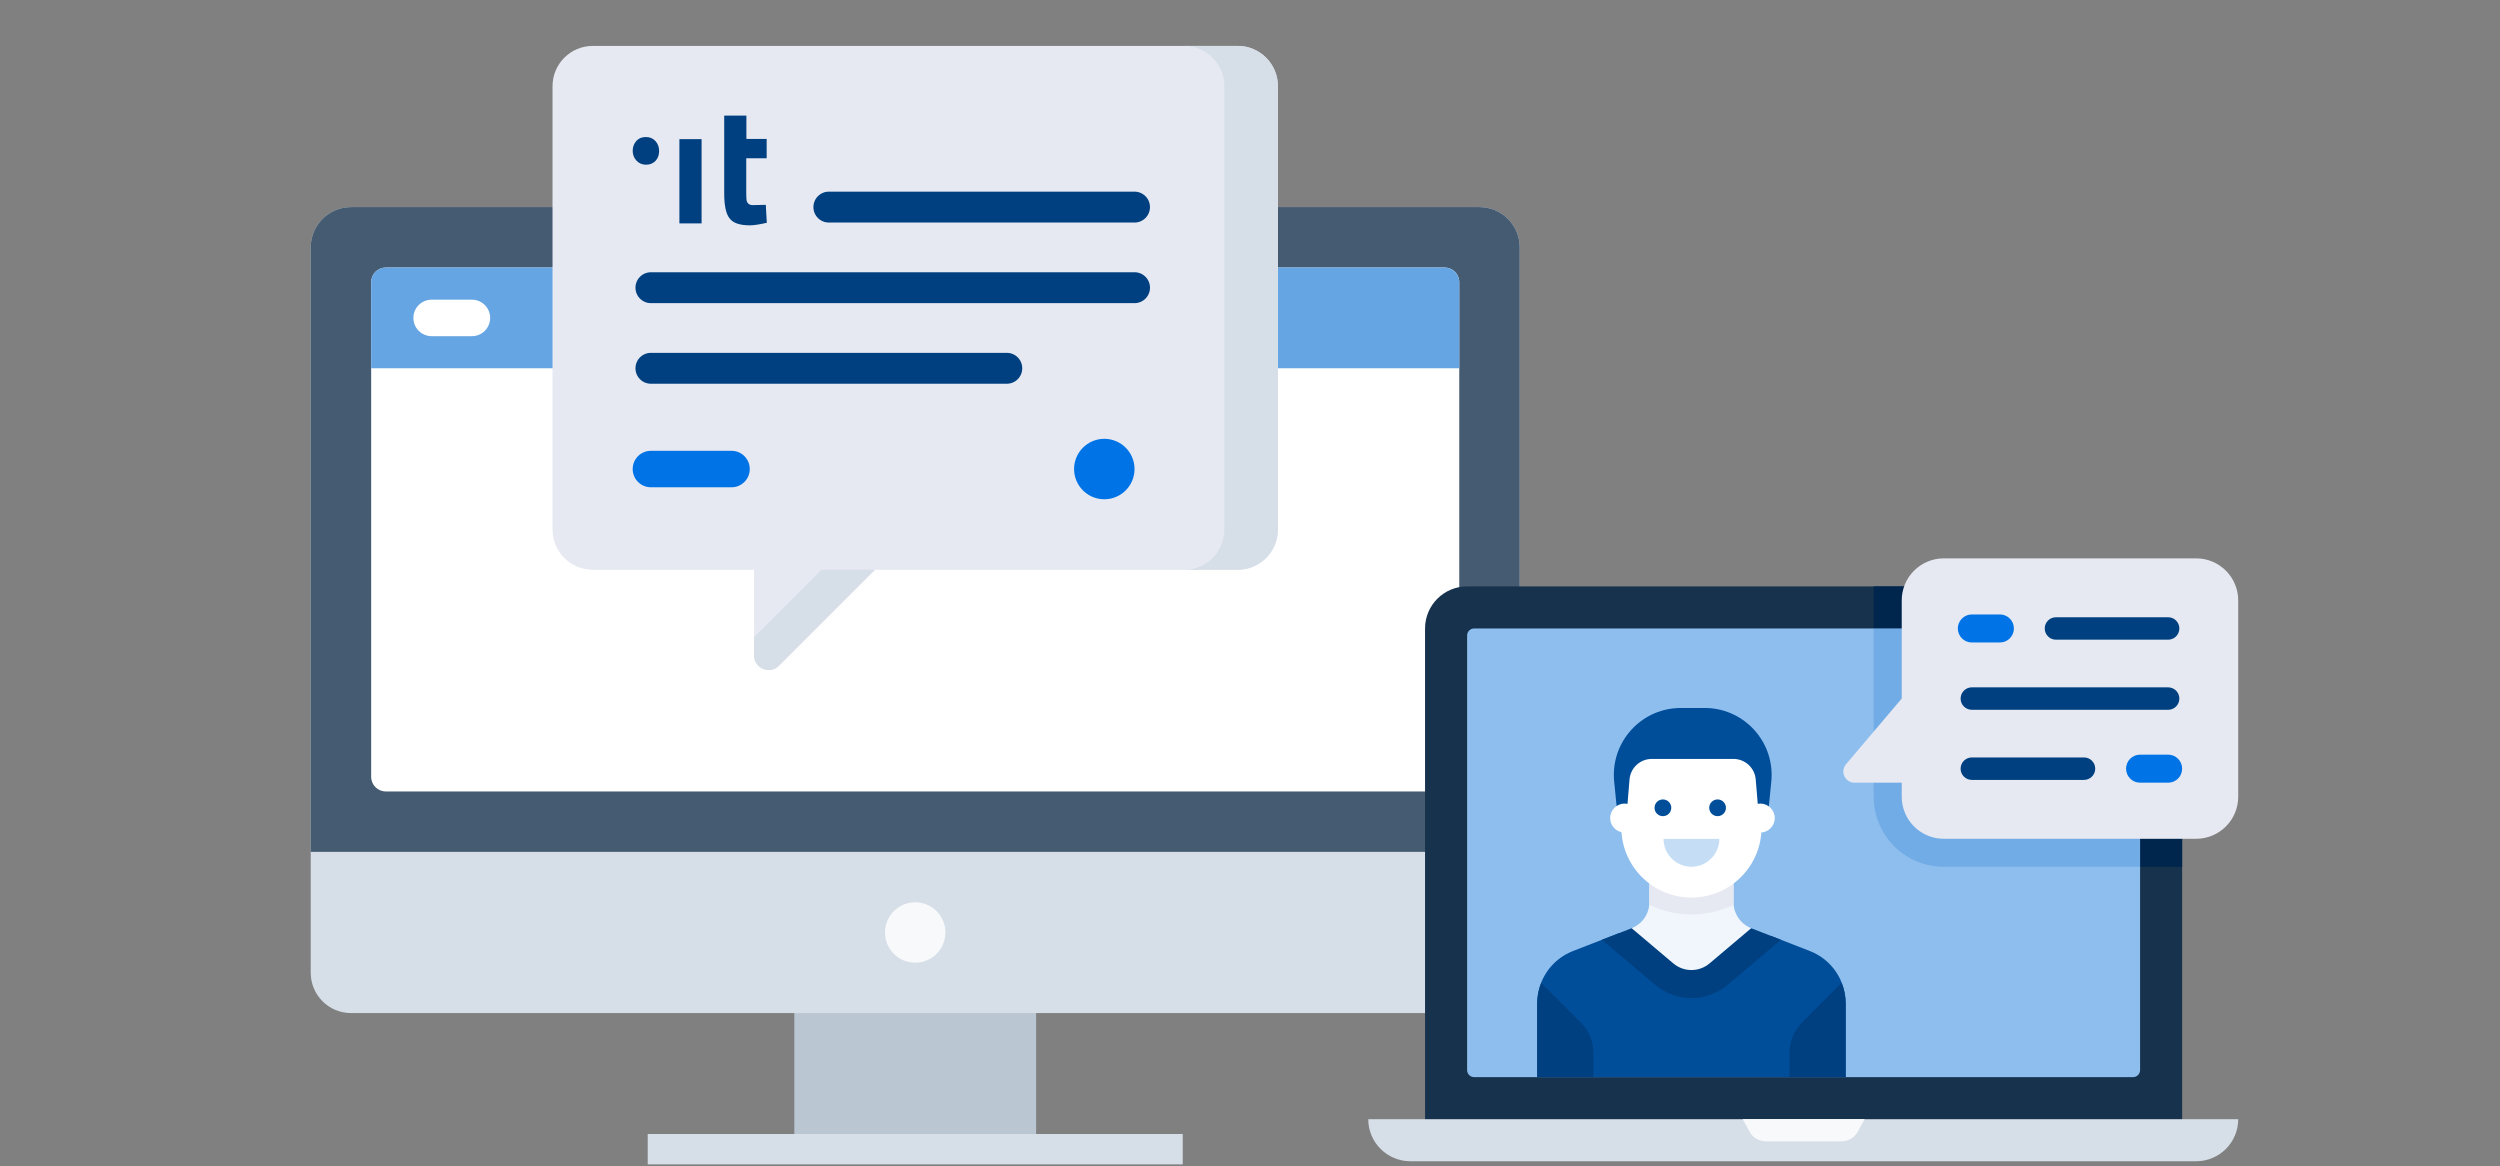 <?xml version="1.0" encoding="UTF-8" standalone="no"?>
<svg
   xmlns:dc="http://purl.org/dc/elements/1.1/"
   xmlns:cc="http://creativecommons.org/ns#"
   xmlns:rdf="http://www.w3.org/1999/02/22-rdf-syntax-ns#"
   xmlns:svg="http://www.w3.org/2000/svg"
   xmlns="http://www.w3.org/2000/svg"
   xmlns:sodipodi="http://sodipodi.sourceforge.net/DTD/sodipodi-0.dtd"
   xmlns:inkscape="http://www.inkscape.org/namespaces/inkscape"
   width="448px"
   height="209px"
   viewBox="0 0 448 209"
   version="1.1"
   id="svg139"
   sodipodi:docname="come-partecipo-wizard.svg"
   inkscape:version="1.0.2 (e86c870879, 2021-01-15)">
  <rect x="0" y="0" width="448" height="209" fill="#808080" stroke="none"/>
  <sodipodi:namedview
     pagecolor="#ffffff"
     bordercolor="#666666"
     borderopacity="1"
     objecttolerance="10"
     gridtolerance="10"
     guidetolerance="10"
     inkscape:pageopacity="0"
     inkscape:pageshadow="2"
     inkscape:window-width="1920"
     inkscape:window-height="1016"
     id="namedview141"
     showgrid="false"
     inkscape:zoom="2.4338363"
     inkscape:cx="173.81687"
     inkscape:cy="95.797486"
     inkscape:window-x="0"
     inkscape:window-y="27"
     inkscape:window-maximized="1"
     inkscape:current-layer="Group-44" />
  <!-- Generator: Sketch 50 (54983) - http://www.bohemiancoding.com/sketch -->
  <title
     id="title2">Group 44</title>
  <desc
     id="desc4">Created with Sketch.</desc>
  <defs
     id="defs6" />
  <g
     id="Page-1"
     stroke="none"
     stroke-width="1"
     fill="none"
     fill-rule="evenodd">
    <g
       id="Group-44"
       transform="translate(-1,-2)">
      <g
         id="italia.it-logo"
         transform="translate(114.5,17)">
        <g
           id="g8" />
      </g>
      <g
         id="Group-35"
         transform="translate(56.5,10)">
        <g
           id="chat-(1)"
           transform="translate(0.182)">
          <rect
             id="Rectangle-path"
             fill="#bbc6d3"
             fill-rule="nonzero"
             x="86.66"
             y="171.198"
             width="43.33"
             height="26.36" />
          <path
             d="m 209.427,29.112 c 3.989,0 7.222,3.233 7.222,7.222 V 166.323 c 0,3.989 -3.233,7.222 -7.222,7.222 H 7.222 C 3.233,173.545 0,170.311 0,166.323 V 36.334 c 0,-3.989 3.233,-7.222 7.222,-7.222 0,0 202.206,0 202.206,0 z"
             id="Shape"
             fill="#d6dee8"
             fill-rule="nonzero" />
          <circle
             id="Oval"
             fill="#f7f9fa"
             fill-rule="nonzero"
             cx="108.325"
             cy="159.102"
             r="5.417" />
          <path
             d="M 216.649,144.658 V 36.334 c 0,-3.989 -3.233,-7.222 -7.222,-7.222 H 7.222 C 3.233,29.112 0,32.345 0,36.334 V 144.658 Z"
             id="path14"
             fill="#455b71"
             fill-rule="nonzero" />
          <path
             d="m 10.832,42.56 v 88.65 c 0,1.445 1.171,2.615 2.615,2.615 H 203.202 c 1.445,0 2.615,-1.171 2.615,-2.615 V 42.56 c 0,-1.445 -1.171,-2.615 -2.615,-2.615 H 13.448 c -1.445,0 -2.615,1.171 -2.615,2.615 z"
             id="path16"
             fill="#ffffff"
             fill-rule="nonzero" />
          <path
             d="M 205.817,57.999 H 10.832 V 42.56 c 0,-1.445 1.171,-2.615 2.615,-2.615 H 203.201 c 1.445,0 2.615,1.171 2.615,2.615 z"
             id="path18"
             fill="#66a5e3"
             fill-rule="nonzero" />
          <path
             d="m 28.886,52.241 h -7.221 c -1.806,0 -3.269,-1.464 -3.269,-3.269 0,-1.806 1.464,-3.269 3.269,-3.269 h 7.221 c 1.806,0 3.269,1.464 3.269,3.269 0,1.806 -1.464,3.269 -3.269,3.269 z"
             id="path20"
             fill="#ffffff"
             fill-rule="nonzero" />
          <polygon
             id="polygon22"
             fill="#d6dee8"
             fill-rule="nonzero"
             points="156.261,195.21 156.261,200.653 60.389,200.653 60.389,195.21 " />
          <path
             d="M 166.098,0.226 H 50.552 c -3.989,0 -7.222,3.233 -7.222,7.222 v 79.438 c 0,3.989 3.233,7.222 7.222,7.222 h 28.886 v 15.35 c 0,2.33 2.817,3.497 4.465,1.85 L 101.103,94.107 h 64.995 c 3.989,0 7.222,-3.233 7.222,-7.222 V 7.447 c 0,-3.989 -3.233,-7.222 -7.222,-7.222 z"
             id="path24"
             fill="#e6e9f2"
             fill-rule="nonzero" />
          <path
             d="M 66.067,32.006 V 16.927 h 3.975 V 32.033 H 66.067 Z M 81.679,20.361 h -3.633 v 6.198 c 0,0.617 0.026,1.02 0.053,1.288 0.026,0.241 0.132,0.456 0.316,0.644 0.184,0.188 0.474,0.268 0.869,0.268 l 2.264,-0.054 0.184,3.22 c -1.316,0.295 -2.343,0.456 -3.028,0.456 -1.79,0 -3.001,-0.402 -3.633,-1.234 -0.658,-0.805 -0.974,-2.307 -0.974,-4.508 V 12.715 h 3.975 v 4.186 h 3.633 v 3.461 z m -21.589,1.154 c -0.685,0 -1.264,-0.241 -1.711,-0.724 -0.448,-0.483 -0.685,-1.073 -0.685,-1.771 0,-0.698 0.237,-1.288 0.658,-1.771 0.448,-0.483 1.027,-0.698 1.711,-0.698 0.685,0 1.264,0.241 1.711,0.724 0.448,0.483 0.658,1.073 0.658,1.798 0,0.724 -0.211,1.288 -0.658,1.771 -0.421,0.429 -0.974,0.671 -1.685,0.671 z"
             id="path26"
             fill="#004080" />
          <g
             id="Group"
             transform="translate(79.128)"
             fill="#d6dee8"
             fill-rule="nonzero">
            <path
               d="m 0.31,106.182 v 3.276 c 0,2.33 2.817,3.497 4.465,1.85 L 21.975,94.107 h -9.59 z"
               id="path28" />
            <path
               d="m 86.97,0.226 h -9.59 c 3.989,0 7.222,3.233 7.222,7.222 v 79.438 c 0,3.989 -3.233,7.222 -7.222,7.222 h 9.59 c 3.989,0 7.222,-3.233 7.222,-7.222 V 7.447 c 0,-3.989 -3.233,-7.222 -7.222,-7.222 z"
               id="path30" />
          </g>
          <g
             id="g44"
             transform="translate(56.356,25.002)"
             fill-rule="nonzero">
            <g
               id="Group-36"
               transform="translate(0.969)">
              <path
                 d="M 90.298,7.38 H 35.525 c -1.806,0 -3.269,-1.464 -3.269,-3.269 0,-1.806 1.464,-3.269 3.269,-3.269 h 54.773 c 1.806,0 3.269,1.464 3.269,3.269 -4.23e-4,1.806 -1.464,3.269 -3.27,3.269 z"
                 id="path33"
                 stroke="#e6e9f2"
                 fill="#004080" />
              <path
                 d="M 67.413,36.265 H 3.639 c -1.806,0 -3.269,-1.464 -3.269,-3.269 0,-1.806 1.464,-3.269 3.269,-3.269 h 63.773 c 1.806,0 3.269,1.464 3.269,3.269 0,1.806 -1.464,3.269 -3.269,3.269 z"
                 id="path35"
                 stroke="#e6e9f2"
                 fill="#004080" />
              <path
                 d="M 90.304,21.822 H 3.639 c -1.806,0 -3.269,-1.464 -3.269,-3.269 0,-1.806 1.464,-3.269 3.269,-3.269 h 86.664 c 1.806,0 3.269,1.464 3.269,3.269 0,1.806 -1.464,3.269 -3.269,3.269 z"
                 id="path37"
                 stroke="#e6e9f2"
                 fill="#004080" />
              <path
                 d="M 18.083,54.32 H 3.639 c -1.806,0 -3.269,-1.464 -3.269,-3.269 0,-1.806 1.464,-3.269 3.269,-3.269 h 14.443 c 1.806,0 3.269,1.464 3.269,3.269 0,1.806 -1.464,3.269 -3.269,3.269 z"
                 id="path39"
                 fill="#0073e6" />
              <circle
                 id="circle41"
                 fill="#0073e6"
                 cx="84.885"
                 cy="51.05"
                 r="5.416" />
            </g>
          </g>
        </g>
        <g
           id="video-conference"
           transform="translate(188.818,92)">
          <path
             d="M 146.723,103.07 H 11.05 V 12.621 c 0,-4.163 3.375,-7.537 7.537,-7.537 H 139.185 c 4.163,0 7.537,3.375 7.537,7.537 z"
             id="path47"
             fill="#17324d"
             fill-rule="nonzero" />
          <path
             d="M 139.185,5.084 H 91.448 V 42.771 c 0,6.938 5.624,12.562 12.562,12.562 h 42.712 V 12.621 c 3.1e-4,-4.163 -3.374,-7.537 -7.537,-7.537 z"
             id="path49"
             fill="#00264d"
             fill-rule="nonzero" />
          <path
             d="M 137.929,93.02 H 19.843 c -0.694,0 -1.256,-0.563 -1.256,-1.256 V 13.877 c 0,-0.694 0.563,-1.256 1.256,-1.256 H 137.929 c 0.694,0 1.256,0.563 1.256,1.256 v 77.886 c 3.1e-4,0.694 -0.562,1.256 -1.256,1.256 z"
             id="path51"
             fill="#8ebeed"
             fill-rule="nonzero" />
          <path
             d="M 137.929,12.621 H 91.448 v 30.15 c 0,6.938 5.624,12.562 12.562,12.562 h 35.174 V 13.877 c 3.1e-4,-0.694 -0.562,-1.256 -1.256,-1.256 z"
             id="path53"
             fill="#0066cc"
             fill-rule="nonzero"
             opacity="0.2" />
          <g
             id="g59"
             fill-rule="nonzero">
            <path
               d="M 156.772,100.557 H 0.874 v 0 c 0,4.163 3.375,7.537 7.537,7.537 H 149.235 c 4.163,0 7.537,-3.375 7.537,-7.537 z"
               id="path55"
               fill="#d6dee8" />
            <path
               d="M 96.473,7.596 V 25.183 l -9.996,11.781 c -0.715,0.842 -0.611,2.104 0.231,2.819 0.361,0.307 0.82,0.475 1.294,0.475 h 8.471 v 2.512 c 0,4.163 3.375,7.537 7.537,7.537 h 45.224 c 4.163,0 7.537,-3.375 7.537,-7.537 V 7.596 c 0,-4.163 -3.375,-7.537 -7.537,-7.537 h -45.224 c -4.163,0 -7.538,3.374 -7.538,7.537 z"
               id="path57"
               fill="#e6e9f2" />
          </g>
          <g
             id="g65"
             transform="translate(106.268,10.04)"
             fill-rule="nonzero">
            <path
               d="M 37.942,5.094 H 17.842 c -1.389,0 -2.512,-1.125 -2.512,-2.512 0,-1.387 1.124,-2.512 2.512,-2.512 h 20.1 c 1.389,0 2.512,1.125 2.512,2.512 0,1.387 -1.124,2.512 -2.512,2.512 z"
               id="path61"
               stroke="#e6e9f2"
               fill="#004080" />
            <path
               d="M 7.793,5.094 H 2.768 c -1.389,0 -2.512,-1.125 -2.512,-2.512 0,-1.387 1.124,-2.512 2.512,-2.512 h 5.025 c 1.389,0 2.512,1.125 2.512,2.512 0,1.387 -1.124,2.512 -2.512,2.512 z"
               id="path63"
               fill="#0073e6" />
          </g>
          <path
             d="M 144.21,27.696 H 109.036 c -1.389,0 -2.512,-1.125 -2.512,-2.512 0,-1.387 1.124,-2.512 2.512,-2.512 h 35.174 c 1.389,0 2.512,1.125 2.512,2.512 0,1.388 -1.124,2.512 -2.512,2.512 z"
             id="path67"
             stroke="#e6e9f2"
             fill="#004080"
             fill-rule="nonzero" />
          <g
             id="g73"
             transform="translate(106.268,34.988)"
             fill-rule="nonzero">
            <path
               d="m 37.942,5.27 h -5.025 c -1.389,0 -2.512,-1.124 -2.512,-2.512 0,-1.389 1.124,-2.512 2.512,-2.512 h 5.025 c 1.389,0 2.512,1.124 2.512,2.512 0,1.389 -1.124,2.512 -2.512,2.512 z"
               id="path69"
               fill="#0073e6" />
            <path
               d="M 22.867,5.27 H 2.767 c -1.389,0 -2.512,-1.124 -2.512,-2.512 0,-1.389 1.124,-2.512 2.512,-2.512 h 20.1 c 1.389,0 2.512,1.124 2.512,2.512 0,1.389 -1.124,2.512 -2.512,2.512 z"
               id="path71"
               stroke="#e6e9f2"
               fill="#004080" />
          </g>
          <g
             id="g77"
             transform="translate(67.688,100.4)"
             fill="#f7f9fa"
             fill-rule="nonzero">
            <path
               d="M 17.932,4.137 H 4.495 c -1.242,0 -2.378,-0.642 -2.933,-1.658 L 0.282,0.137 H 22.145 L 20.865,2.478 c -0.556,1.016 -1.691,1.658 -2.934,1.658 z"
               id="path75" />
          </g>
          <path
             d="M 69.528,66.349 C 67.596,65.598 66.324,63.738 66.324,61.666 V 55.333 H 51.249 v 6.333 c 0,2.073 -1.272,3.932 -3.204,4.683 2.136,8.004 3.204,13.388 3.204,16.151 h 15.075 c -2.03e-4,-2.763 1.068,-8.146 3.204,-16.151 z"
             id="path79"
             fill="#f0f6fc"
             fill-rule="nonzero" />
          <path
             d="m 80.016,70.428 -6.932,-2.696 -11.14,7.957 c -1.86,1.328 -4.382,1.234 -6.137,-0.229 l -9.924,-8.271 -8.325,3.237 c -3.863,1.502 -6.407,5.222 -6.407,9.366 V 93.019 H 86.423 V 79.794 c 3.04e-4,-4.144 -2.544,-7.864 -6.407,-9.366 z"
             id="path81"
             fill="#004d99"
             fill-rule="nonzero" />
          <path
             d="m 51.249,62.149 c 2.288,1.092 4.838,1.721 7.537,1.721 2.7,0 5.249,-0.629 7.537,-1.721 V 53.821 H 51.249 Z"
             id="path83"
             fill="#e6e9f2"
             fill-rule="nonzero" />
          <path
             d="m 58.787,60.845 c -6.938,0 -12.562,-5.624 -12.562,-12.562 v -5.025 c 0,-6.938 5.624,-12.562 12.562,-12.562 6.938,0 12.562,5.624 12.562,12.562 v 5.025 c 0,6.938 -5.624,12.562 -12.562,12.562 z"
             id="path85"
             fill="#ffffff"
             fill-rule="nonzero" />
          <path
             d="m 58.787,55.321 c 2.761,0 5,-2.239 5,-5 h -10 c 0,2.761 2.239,5 5,5 z"
             id="Oval-5"
             fill="#8ebeed"
             opacity="0.5" />
          <g
             id="Group-29"
             transform="translate(51.787,43)"
             fill="#004d99">
            <circle
               id="Oval-3"
               cx="1.887"
               cy="1.758"
               r="1.5" />
            <circle
               id="Oval-3-Copy"
               cx="11.686"
               cy="1.758"
               r="1.5" />
          </g>
          <g
             id="g97"
             transform="translate(31.12,66.325)"
             fill="#004080"
             fill-rule="nonzero">
            <path
               d="m 27.666,7.507 c -1.167,0 -2.333,-0.405 -3.275,-1.214 L 16.952,0.009 c -0.01,0.004 -0.017,0.012 -0.027,0.015 l -5.301,2.062 9.493,8.018 c 1.822,1.566 4.148,2.428 6.55,2.428 2.402,0 4.728,-0.862 6.517,-2.4 L 43.709,2.086 38.407,0.024 c -0.01,-0.004 -0.017,-0.012 -0.027,-0.015 L 30.942,6.293 c -0.942,0.809 -2.108,1.214 -3.275,1.214 z"
               id="path91" />
            <path
               d="m 10.079,22.28 c 0,-1.999 -0.794,-3.916 -2.208,-5.33 L 0.744,9.822 C 0.297,10.967 0.03,12.193 0.03,13.47 V 26.695 H 10.079 Z"
               id="path93" />
            <path
               d="m 45.254,22.28 c 0,-1.999 0.794,-3.916 2.208,-5.33 l 7.128,-7.128 c 0.448,1.144 0.715,2.37 0.715,3.648 V 26.695 H 45.254 Z"
               id="path95" />
          </g>
          <path
             d="M 70.917,47 70.306,39.668 C 70.133,37.595 68.4,36 66.319,36 H 51.681 c -2.08,0 -3.813,1.595 -3.986,3.668 L 47.083,47 h -1.451 l -0.69,-6.945 c -0.655,-6.595 4.16,-12.472 10.755,-13.128 0.394,-0.039 0.79,-0.059 1.186,-0.059 h 4.274 c 6.627,0 12,5.373 12,12 0,0.396 -0.02,0.792 -0.059,1.186 L 72.409,47 Z"
             id="Combined-Shape"
             fill="#004d99" />
          <circle
             id="Oval-6"
             fill="#ffffff"
             cx="46.82"
             cy="46.596"
             r="2.596" />
          <circle
             id="Oval-6-Copy"
             fill="#ffffff"
             cx="71.123"
             cy="46.596"
             r="2.596" />
        </g>
      </g>
    </g>
  </g>
</svg>
